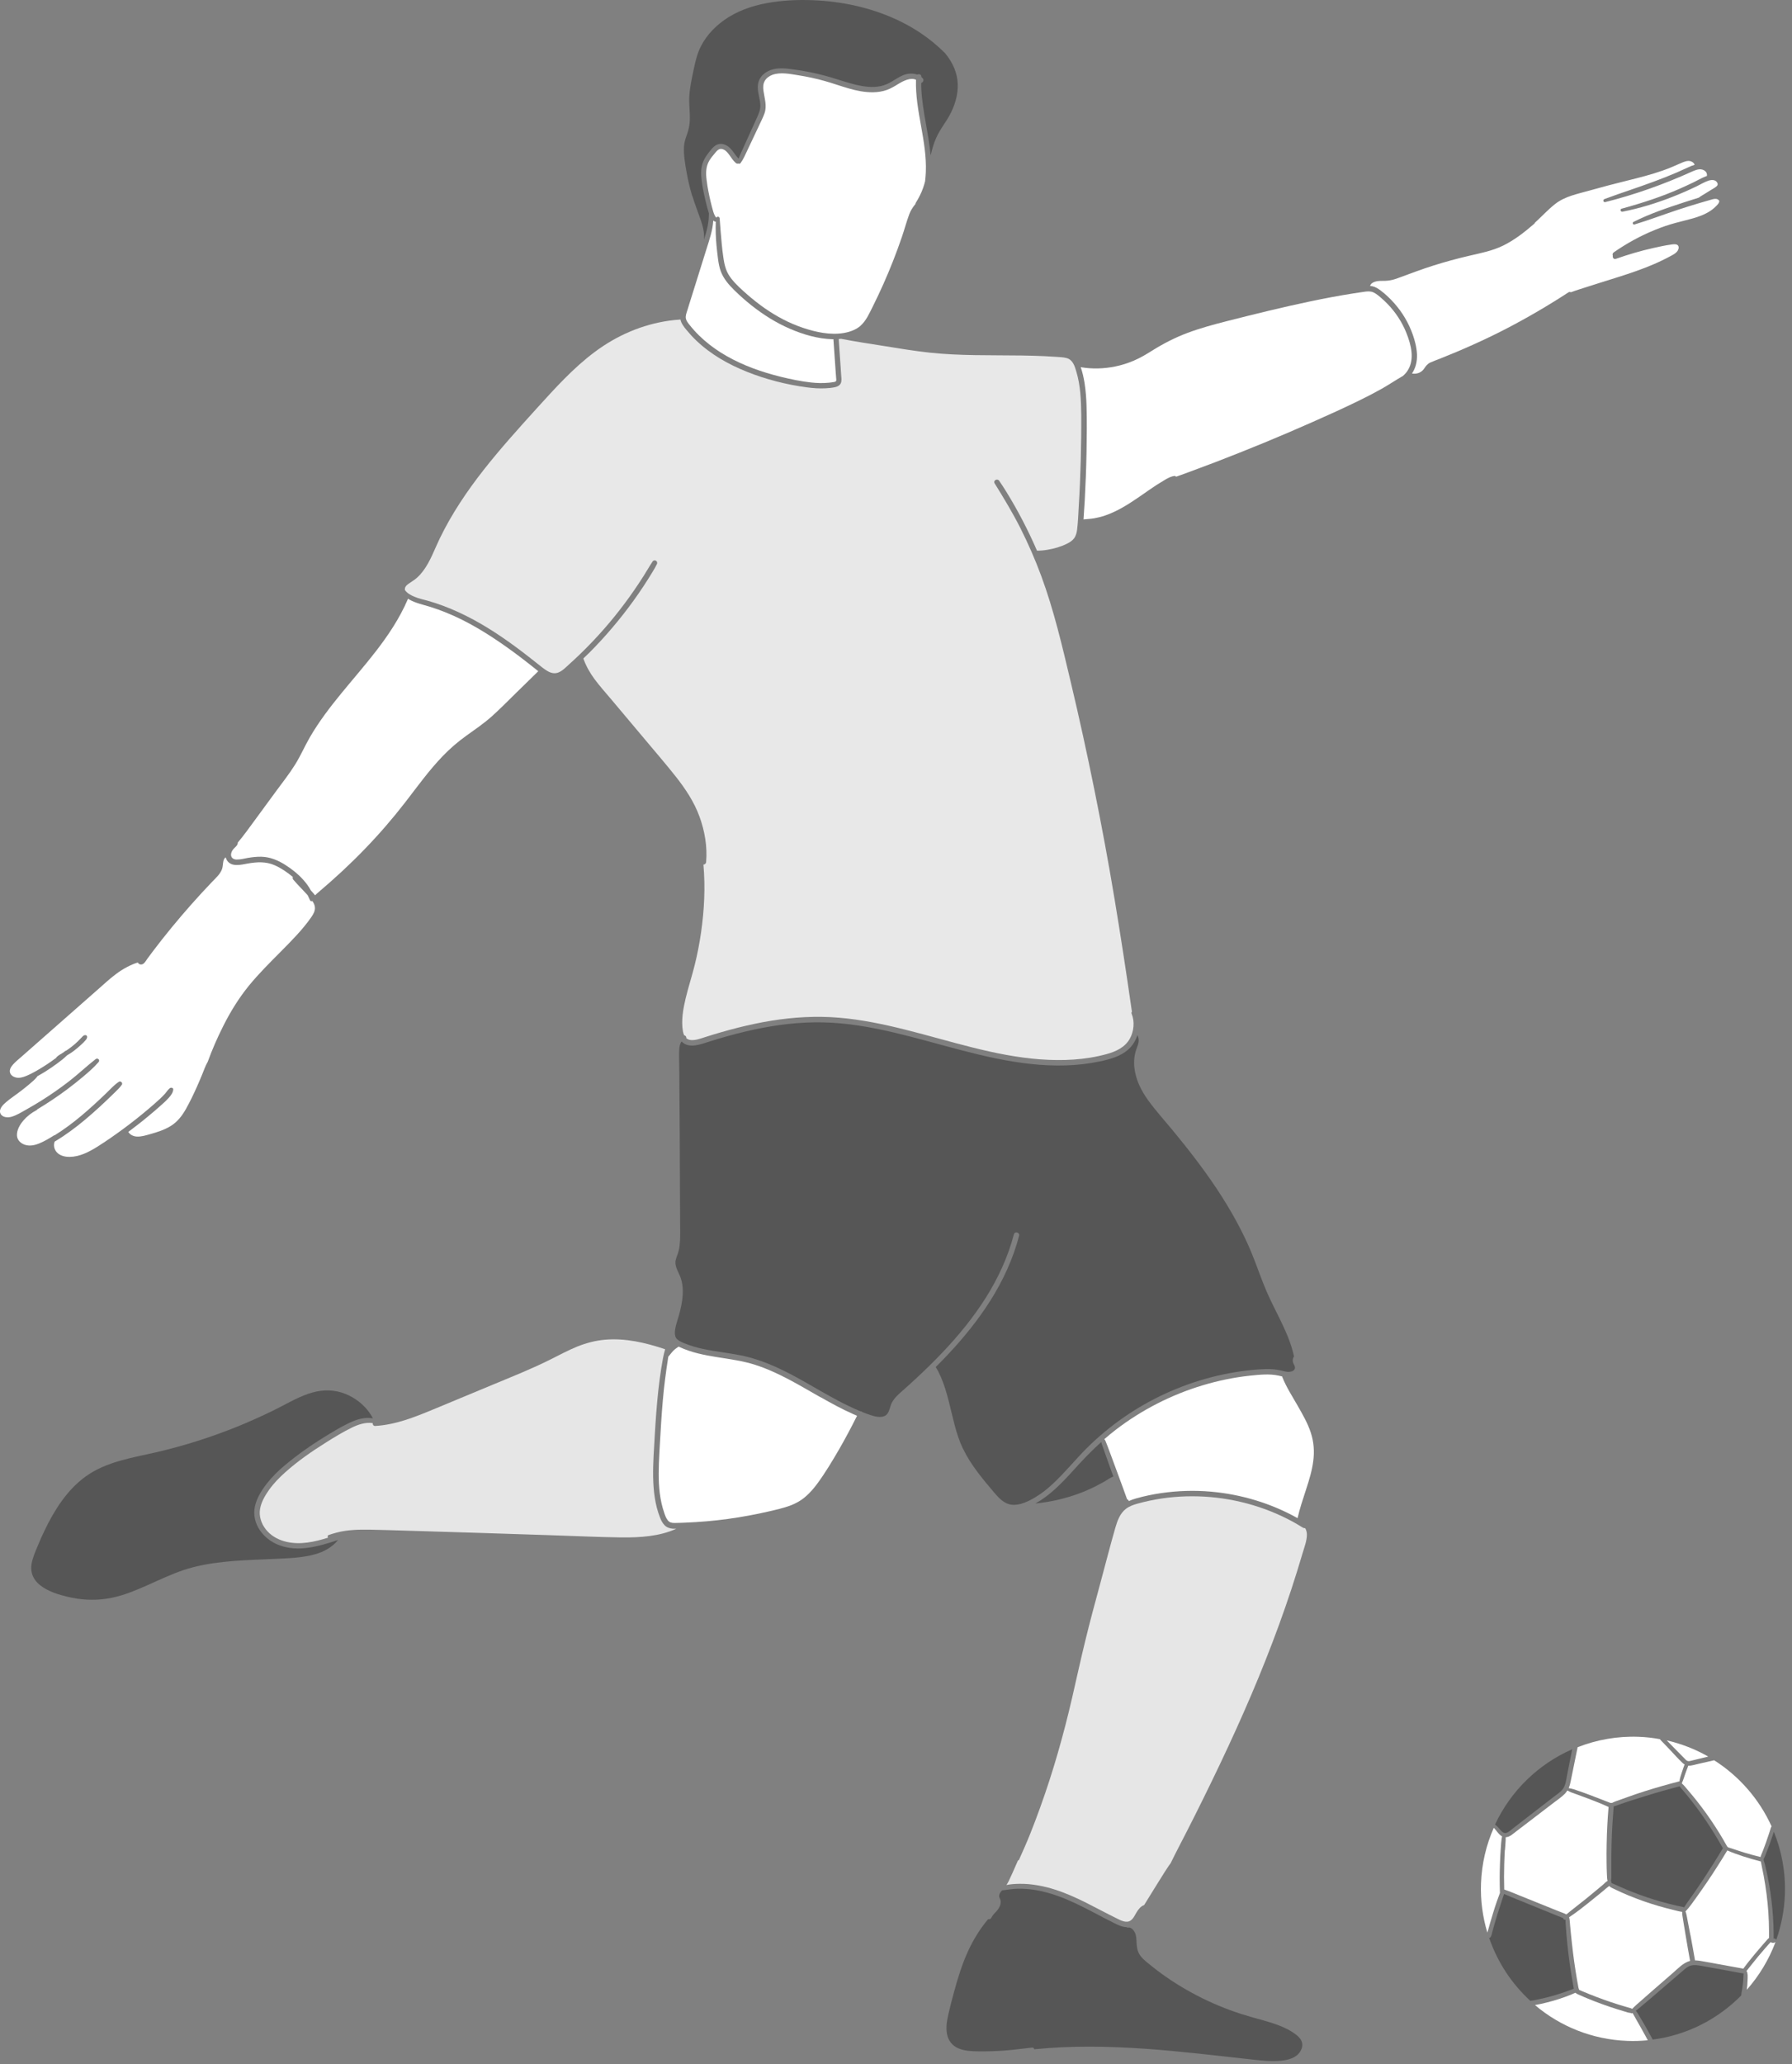<svg width="119" height="137" viewBox="0 0 119 137" fill="none" xmlns="http://www.w3.org/2000/svg">
<rect x="0" y="0" width="119" height="137" fill="#808080" stroke="none"/>
<g clip-path="url(#clip0_1265_13269)">
<path d="M57.142 21.621C57.522 21.286 57.73 20.796 57.955 20.351C58.449 19.362 58.899 18.353 59.303 17.327C59.507 16.804 59.703 16.281 59.883 15.75C60.059 15.243 60.194 14.72 60.382 14.218C60.471 13.977 60.602 13.773 60.766 13.572C60.774 13.56 60.786 13.548 60.794 13.536C60.794 13.511 60.794 13.491 60.811 13.466C61.007 13.148 61.178 12.825 61.301 12.469C61.35 12.326 61.395 12.179 61.432 12.032C61.456 11.828 61.472 11.624 61.481 11.428C61.566 9.356 60.766 7.362 60.827 5.295C60.471 5.127 59.998 5.364 59.687 5.552C59.426 5.712 59.172 5.871 58.882 5.973C58.6 6.071 58.298 6.12 58 6.124C56.88 6.149 55.826 5.671 54.768 5.377C54.188 5.213 53.595 5.087 52.999 4.993C52.456 4.907 51.822 4.772 51.287 4.968C51.091 5.042 50.903 5.172 50.793 5.356C50.67 5.556 50.666 5.798 50.699 6.026C50.768 6.533 50.944 7.015 50.768 7.522C50.67 7.799 50.531 8.061 50.409 8.327C50.278 8.608 50.147 8.89 50.012 9.168C49.882 9.442 49.751 9.716 49.624 9.989C49.489 10.275 49.363 10.574 49.175 10.827C49.138 10.876 49.081 10.88 49.04 10.855C48.987 10.872 48.925 10.868 48.868 10.823C48.684 10.668 48.562 10.463 48.423 10.271C48.304 10.108 48.153 9.932 47.945 9.891C47.741 9.846 47.602 10.014 47.483 10.157C47.349 10.316 47.21 10.48 47.103 10.659C46.866 11.056 46.866 11.509 46.924 11.95C46.981 12.424 47.075 12.898 47.185 13.364C47.238 13.593 47.299 13.822 47.365 14.05C47.41 14.194 47.467 14.336 47.565 14.451C47.61 14.349 47.778 14.361 47.79 14.496C47.81 14.782 47.831 15.068 47.855 15.354C47.904 15.93 47.949 16.51 48.035 17.082C48.072 17.348 48.121 17.613 48.211 17.866C48.296 18.103 48.427 18.32 48.582 18.516C48.885 18.896 49.257 19.227 49.62 19.546C49.992 19.868 50.376 20.175 50.78 20.457C51.569 21.004 52.427 21.462 53.338 21.764C54.184 22.046 55.136 22.254 56.026 22.103C56.431 22.034 56.839 21.891 57.154 21.617L57.142 21.621Z" fill="white"/>
<path d="M45.98 13.009C46.139 13.552 46.352 14.075 46.535 14.606C46.682 15.035 46.789 15.468 46.748 15.914C46.842 15.615 46.932 15.313 46.993 15.007C47.05 14.725 47.075 14.439 47.075 14.153C47.075 14.14 47.067 14.128 47.062 14.116C46.973 13.826 46.899 13.532 46.83 13.233C46.711 12.714 46.597 12.179 46.564 11.648C46.552 11.391 46.564 11.129 46.642 10.88C46.715 10.643 46.838 10.431 46.985 10.235C47.128 10.043 47.279 9.83 47.467 9.687C47.659 9.544 47.896 9.511 48.121 9.597C48.349 9.683 48.521 9.851 48.664 10.043C48.791 10.21 48.901 10.386 49.052 10.529C49.142 10.267 49.269 10.014 49.383 9.761C49.534 9.43 49.681 9.095 49.833 8.764C49.976 8.445 50.123 8.13 50.266 7.812C50.396 7.522 50.515 7.252 50.49 6.929C50.454 6.427 50.217 5.924 50.376 5.418C50.539 4.915 51.034 4.629 51.536 4.56C51.839 4.519 52.141 4.539 52.443 4.576C52.758 4.613 53.072 4.662 53.387 4.715C53.996 4.821 54.6 4.964 55.193 5.14C55.748 5.303 56.292 5.495 56.856 5.63C57.383 5.753 57.943 5.83 58.478 5.716C58.747 5.659 58.992 5.552 59.225 5.409C59.467 5.266 59.699 5.107 59.961 4.997C60.251 4.874 60.61 4.842 60.913 4.952C61.023 4.891 61.191 4.935 61.182 5.095C61.182 5.099 61.182 5.103 61.182 5.107C61.215 5.136 61.248 5.164 61.276 5.197C61.379 5.32 61.289 5.479 61.174 5.507C61.174 5.638 61.174 5.769 61.182 5.9C61.252 7.375 61.669 8.841 61.799 10.312C61.873 10.006 61.955 9.699 62.065 9.405C62.192 9.066 62.363 8.751 62.559 8.449C62.776 8.118 62.996 7.795 63.168 7.44C63.491 6.774 63.679 6.01 63.572 5.271C63.479 4.6 63.156 3.992 62.719 3.485C62.706 3.477 62.694 3.473 62.686 3.461C62.523 3.301 62.355 3.142 62.183 2.995C60.749 1.749 58.989 0.923 57.154 0.462C56.239 0.233 55.299 0.09 54.355 0.033C53.342 -0.029 52.308 -0.008 51.303 0.143C50.278 0.294 49.261 0.592 48.374 1.144C47.606 1.622 46.94 2.284 46.531 3.097C46.29 3.579 46.172 4.102 46.062 4.625C45.943 5.197 45.816 5.769 45.776 6.349C45.739 6.917 45.833 7.477 45.804 8.045C45.788 8.335 45.731 8.608 45.633 8.882C45.543 9.144 45.445 9.405 45.424 9.683C45.383 10.243 45.489 10.827 45.584 11.379C45.678 11.93 45.808 12.473 45.968 13.009H45.98Z" fill="#565656"/>
<path d="M47.463 14.704C47.426 14.684 47.397 14.663 47.365 14.639C47.328 15.305 47.091 15.963 46.895 16.592C46.658 17.36 46.417 18.124 46.176 18.892C46.057 19.276 45.935 19.66 45.816 20.04C45.759 20.228 45.698 20.416 45.641 20.604C45.587 20.775 45.51 20.963 45.547 21.147C45.579 21.302 45.686 21.433 45.784 21.556C45.882 21.678 45.98 21.797 46.082 21.911C46.29 22.144 46.515 22.365 46.748 22.569C47.692 23.398 48.819 23.999 49.992 24.44C50.592 24.665 51.209 24.849 51.83 25.004C52.5 25.168 53.187 25.314 53.877 25.388C54.265 25.429 54.658 25.441 55.05 25.4C55.148 25.392 55.25 25.376 55.348 25.36C55.397 25.351 55.479 25.343 55.511 25.302C55.552 25.253 55.528 25.139 55.524 25.078C55.516 24.988 55.511 24.898 55.503 24.808C55.45 24.044 55.397 23.28 55.344 22.516C55.328 22.516 55.311 22.516 55.295 22.516C54.323 22.491 53.354 22.209 52.464 21.825C51.54 21.429 50.691 20.89 49.902 20.269C49.506 19.954 49.122 19.615 48.762 19.26C48.39 18.896 48.047 18.496 47.863 18.005C47.769 17.748 47.72 17.474 47.683 17.201C47.643 16.902 47.61 16.604 47.581 16.306C47.532 15.775 47.512 15.243 47.532 14.712C47.508 14.712 47.483 14.712 47.459 14.7L47.463 14.704Z" fill="white"/>
<path d="M3.62 75.359C3.935 75.163 4.241 74.955 4.535 74.738C5.136 74.297 5.704 73.811 6.255 73.308C6.529 73.059 6.803 72.802 7.068 72.544C7.334 72.291 7.587 72.001 7.894 71.801C8.012 71.723 8.171 71.879 8.09 71.997C7.955 72.193 7.783 72.352 7.616 72.516C7.452 72.675 7.285 72.835 7.121 72.994C6.795 73.304 6.464 73.615 6.12 73.913C5.508 74.453 4.87 74.963 4.192 75.417C4.008 75.539 3.82 75.658 3.628 75.772C3.542 76.013 3.595 76.287 3.771 76.479C3.988 76.716 4.323 76.789 4.633 76.785C5.299 76.777 5.912 76.454 6.464 76.111C7.048 75.743 7.616 75.347 8.171 74.939C8.743 74.518 9.299 74.077 9.842 73.619C10.108 73.394 10.373 73.165 10.627 72.928C10.749 72.814 10.868 72.696 10.978 72.569C11.076 72.451 11.154 72.324 11.277 72.226C11.354 72.165 11.518 72.193 11.505 72.32C11.481 72.536 11.354 72.696 11.215 72.855C11.088 73.002 10.945 73.133 10.803 73.263C10.476 73.558 10.145 73.844 9.806 74.121C9.389 74.469 8.956 74.8 8.523 75.127C8.629 75.323 8.87 75.425 9.082 75.437C9.393 75.453 9.699 75.351 9.994 75.27C10.459 75.139 10.929 74.988 11.346 74.73C11.791 74.453 12.098 74.048 12.351 73.599C12.621 73.116 12.862 72.614 13.086 72.111C13.205 71.846 13.315 71.58 13.425 71.315C13.536 71.045 13.63 70.771 13.769 70.518C13.773 70.51 13.781 70.506 13.785 70.498C14.083 69.676 14.435 68.871 14.827 68.095C15.301 67.151 15.852 66.257 16.518 65.436C17.172 64.631 17.912 63.903 18.639 63.168C19.354 62.445 20.093 61.709 20.673 60.872C20.808 60.676 20.943 60.447 20.91 60.198C20.894 60.059 20.829 59.928 20.747 59.806C20.686 59.83 20.616 59.822 20.584 59.744C20.535 59.634 20.489 59.532 20.436 59.425C20.122 59.074 19.783 58.743 19.476 58.384C19.427 58.327 19.423 58.261 19.448 58.208C19.084 57.902 18.68 57.624 18.247 57.432C17.675 57.174 17.066 57.207 16.461 57.313C16.016 57.391 15.366 57.575 15.068 57.097C15.031 57.035 15.007 56.974 14.99 56.905C14.909 56.954 14.855 57.056 14.835 57.154C14.794 57.334 14.806 57.517 14.741 57.693C14.618 58.02 14.345 58.261 14.108 58.506C13.16 59.495 12.253 60.52 11.383 61.579C10.95 62.106 10.525 62.645 10.116 63.188C10.006 63.335 9.896 63.487 9.785 63.634C9.703 63.748 9.622 63.907 9.495 63.981C9.368 64.055 9.205 64.005 9.152 63.883C9.033 63.92 8.915 63.961 8.801 64.01C8.535 64.124 8.282 64.259 8.041 64.414C7.534 64.741 7.085 65.154 6.635 65.554C4.903 67.082 3.166 68.61 1.43 70.134C1.238 70.302 1.034 70.465 0.866 70.653C0.74 70.796 0.609 70.992 0.666 71.192C0.715 71.368 0.883 71.474 1.05 71.515C1.279 71.572 1.52 71.503 1.732 71.417C2.206 71.221 2.656 70.943 3.085 70.665C3.301 70.522 3.514 70.375 3.722 70.22C3.722 70.22 3.73 70.212 3.734 70.212C3.734 70.191 3.743 70.175 3.759 70.162C3.877 70.048 4.024 69.966 4.167 69.881C4.225 69.84 4.282 69.795 4.339 69.754C4.359 69.742 4.38 69.734 4.4 69.73C4.515 69.652 4.629 69.574 4.739 69.488C4.899 69.366 5.05 69.235 5.193 69.092C5.262 69.023 5.332 68.953 5.401 68.88C5.471 68.806 5.528 68.72 5.638 68.704C5.712 68.692 5.785 68.733 5.785 68.818C5.785 68.941 5.704 69.019 5.626 69.104C5.557 69.182 5.483 69.255 5.405 69.325C5.254 69.468 5.091 69.603 4.923 69.734C4.772 69.848 4.613 69.954 4.449 70.048C4.253 70.248 4.024 70.416 3.8 70.583C3.546 70.771 3.289 70.947 3.023 71.115C2.844 71.225 2.664 71.331 2.48 71.433C2.48 71.445 2.472 71.454 2.464 71.466C2.325 71.646 2.145 71.793 1.973 71.94C1.802 72.087 1.622 72.23 1.442 72.369C1.099 72.638 0.723 72.879 0.392 73.161C0.196 73.329 -0.098 73.619 0.029 73.905C0.147 74.175 0.511 74.191 0.752 74.126C1.107 74.028 1.442 73.811 1.765 73.631C2.096 73.447 2.423 73.251 2.746 73.051C3.383 72.651 4 72.222 4.596 71.76C5.197 71.294 5.749 70.767 6.349 70.297C6.488 70.191 6.664 70.355 6.545 70.493C6.239 70.849 5.883 71.155 5.524 71.458C5.177 71.752 4.817 72.034 4.453 72.308C3.816 72.781 3.158 73.223 2.476 73.631C2.468 73.652 2.451 73.672 2.427 73.684C2.096 73.856 1.794 74.089 1.553 74.371C1.32 74.644 1.095 75.02 1.128 75.396C1.156 75.69 1.393 75.899 1.663 75.985C1.99 76.087 2.329 76.009 2.639 75.878C2.979 75.735 3.301 75.539 3.616 75.343L3.62 75.359Z" fill="white"/>
<path d="M15.726 57.048C15.975 57.056 16.216 56.982 16.461 56.941C16.759 56.892 17.058 56.856 17.36 56.864C17.94 56.88 18.459 57.097 18.941 57.403C19.366 57.673 19.774 57.992 20.114 58.367C20.31 58.584 20.502 58.833 20.645 59.103C20.739 59.205 20.833 59.311 20.923 59.422C21 59.352 21.074 59.279 21.155 59.213C22.21 58.318 23.227 57.383 24.187 56.39C25.147 55.401 26.05 54.359 26.896 53.269C27.709 52.218 28.485 51.132 29.408 50.176C29.882 49.685 30.397 49.24 30.949 48.844C31.533 48.423 32.121 48.027 32.657 47.549C33.212 47.05 33.735 46.519 34.266 45.996C34.761 45.514 35.251 45.032 35.745 44.55C35.635 44.464 35.525 44.374 35.418 44.288C34.822 43.814 34.217 43.353 33.592 42.911C32.35 42.033 31.035 41.228 29.621 40.656C29.274 40.517 28.918 40.387 28.563 40.276C28.244 40.178 27.917 40.101 27.603 39.986C27.431 39.925 27.251 39.839 27.088 39.737C27.088 39.757 27.08 39.774 27.072 39.794C26.536 41.04 25.78 42.168 24.955 43.234C23.488 45.13 21.785 46.854 20.575 48.938C20.232 49.53 19.962 50.163 19.599 50.744C19.215 51.361 18.757 51.937 18.328 52.521C17.879 53.134 17.429 53.751 16.976 54.364C16.588 54.891 16.208 55.43 15.787 55.928C15.787 55.949 15.787 55.965 15.787 55.986C15.75 56.145 15.615 56.222 15.513 56.341C15.431 56.435 15.362 56.549 15.346 56.676C15.313 56.925 15.497 57.048 15.722 57.052L15.726 57.048Z" fill="white"/>
<path d="M18.504 102.545C17.491 102.153 16.698 101.136 16.923 100.012C17.037 99.444 17.368 98.921 17.719 98.468C18.067 98.022 18.471 97.626 18.9 97.267C19.832 96.482 20.849 95.788 21.891 95.163C22.414 94.848 22.949 94.525 23.521 94.3C23.913 94.149 24.35 94.059 24.763 94.141C24.657 93.937 24.53 93.741 24.383 93.565C23.942 93.034 23.337 92.629 22.675 92.425C21.936 92.196 21.188 92.262 20.465 92.511C19.644 92.797 18.888 93.259 18.108 93.639C17.294 94.035 16.465 94.403 15.623 94.742C13.948 95.412 12.228 95.955 10.472 96.368C8.829 96.752 7.089 96.989 5.687 97.998C4.453 98.889 3.616 100.221 2.966 101.569C2.803 101.912 2.647 102.255 2.504 102.607C2.341 102.999 2.161 103.403 2.092 103.824C2.035 104.196 2.108 104.56 2.329 104.866C2.521 105.136 2.803 105.336 3.089 105.491C3.403 105.663 3.742 105.781 4.086 105.879C4.527 106.002 4.976 106.1 5.43 106.145C6.32 106.239 7.195 106.149 8.049 105.891C9.683 105.393 11.142 104.457 12.8 104.028C14.565 103.571 16.404 103.554 18.214 103.469C19.113 103.424 20.044 103.407 20.918 103.162C21.507 102.999 22.067 102.692 22.447 102.214C21.192 102.631 19.795 103.048 18.504 102.545Z" fill="#565656"/>
<path d="M44.113 101.209C43.978 101.07 43.896 100.895 43.827 100.715C43.492 99.869 43.389 98.942 43.373 98.039C43.357 97.099 43.43 96.164 43.483 95.224C43.541 94.243 43.61 93.267 43.716 92.294C43.769 91.808 43.831 91.322 43.908 90.836C43.978 90.403 44.047 89.97 44.17 89.553C42.879 89.12 41.539 88.801 40.17 88.92C39.533 88.977 38.916 89.14 38.319 89.381C37.715 89.626 37.142 89.937 36.562 90.227C35.308 90.856 34.005 91.371 32.71 91.91C31.394 92.458 30.078 93.001 28.767 93.549C27.533 94.059 26.271 94.566 24.922 94.644C24.8 94.652 24.743 94.554 24.751 94.456C24.273 94.382 23.791 94.546 23.349 94.762C22.773 95.044 22.222 95.379 21.678 95.722C20.718 96.323 19.77 96.977 18.929 97.732C18.541 98.08 18.173 98.456 17.871 98.88C17.572 99.305 17.274 99.808 17.25 100.339C17.229 100.817 17.433 101.279 17.752 101.626C18.095 102.002 18.557 102.231 19.051 102.341C19.971 102.545 20.898 102.337 21.785 102.059C21.74 102.01 21.74 101.912 21.826 101.883C22.001 101.818 22.185 101.769 22.365 101.72C23.08 101.532 23.831 101.516 24.571 101.528C25.364 101.544 26.16 101.569 26.953 101.593C28.555 101.642 30.16 101.691 31.762 101.74C33.363 101.794 34.969 101.847 36.571 101.896C38.131 101.945 39.692 102.022 41.253 102.043C42.491 102.055 43.778 101.981 44.913 101.467C44.832 101.467 44.75 101.467 44.668 101.463C44.46 101.446 44.268 101.377 44.121 101.222L44.113 101.209Z" fill="#E6E6E6"/>
<path d="M54.478 92.736C53.077 91.939 51.687 91.081 50.147 90.587C48.505 90.06 46.703 90.145 45.126 89.406C45.105 89.398 45.089 89.385 45.069 89.377C45.007 89.426 44.934 89.463 44.873 89.512C44.868 89.512 44.864 89.52 44.86 89.524C44.848 89.533 44.852 89.528 44.873 89.516C44.864 89.516 44.856 89.528 44.848 89.533C44.832 89.545 44.815 89.561 44.799 89.573C44.77 89.602 44.738 89.626 44.709 89.655C44.681 89.684 44.652 89.716 44.623 89.749C44.611 89.766 44.595 89.782 44.583 89.798C44.578 89.806 44.57 89.814 44.566 89.819C44.538 89.859 44.501 89.896 44.472 89.937C44.46 89.949 44.448 89.974 44.431 89.982C44.423 89.99 44.419 90.002 44.411 90.011C44.403 90.023 44.391 90.035 44.378 90.047C44.374 90.076 44.37 90.105 44.366 90.133C44.219 91.073 44.096 92.008 44.015 92.956C43.933 93.896 43.876 94.836 43.823 95.779C43.774 96.674 43.712 97.577 43.757 98.472C43.782 98.909 43.831 99.346 43.929 99.775C43.978 99.992 44.035 100.2 44.109 100.409C44.166 100.58 44.227 100.76 44.342 100.903C44.46 101.058 44.619 101.087 44.807 101.083C45.04 101.083 45.277 101.07 45.51 101.062C45.984 101.042 46.458 101.013 46.932 100.972C47.867 100.891 48.803 100.764 49.726 100.592C50.192 100.507 50.658 100.409 51.12 100.302C51.557 100.2 52.002 100.098 52.427 99.947C52.815 99.808 53.179 99.608 53.489 99.338C53.791 99.081 54.053 98.774 54.286 98.456C54.809 97.745 55.266 96.977 55.712 96.213C56.137 95.477 56.533 94.73 56.913 93.97C56.819 93.929 56.725 93.888 56.635 93.847C55.896 93.52 55.189 93.132 54.486 92.732L54.478 92.736Z" fill="white"/>
<path d="M71.707 97.12C70.988 97.908 70.289 98.721 69.427 99.358C69.215 99.514 68.99 99.661 68.757 99.791C68.888 99.779 69.019 99.763 69.145 99.747C69.983 99.632 70.804 99.436 71.601 99.146C71.997 99.003 72.381 98.835 72.757 98.647C72.941 98.554 73.125 98.456 73.308 98.353C73.492 98.247 73.672 98.116 73.864 98.026C73.889 98.014 73.909 98.01 73.934 98.01C73.893 97.9 73.856 97.785 73.815 97.675C73.688 97.324 73.562 96.972 73.439 96.621C73.378 96.441 73.313 96.261 73.251 96.082C73.21 95.963 73.153 95.837 73.133 95.71C72.638 96.155 72.165 96.625 71.711 97.12H71.707Z" fill="#565656"/>
<path d="M86.072 135.051C85.668 134.736 85.19 134.519 84.712 134.352C84.213 134.176 83.707 134.045 83.196 133.903C82.689 133.76 82.183 133.6 81.688 133.42C80.695 133.053 79.731 132.607 78.812 132.08C77.888 131.553 77.006 130.945 76.189 130.262C75.993 130.103 75.801 129.935 75.666 129.715C75.523 129.478 75.49 129.208 75.474 128.938C75.462 128.706 75.466 128.456 75.351 128.244C75.27 128.093 75.11 127.909 74.918 127.937C74.873 127.946 74.837 127.933 74.804 127.909C74.514 127.901 74.232 127.766 73.975 127.635C73.631 127.464 73.292 127.288 72.953 127.108C72.275 126.753 71.597 126.393 70.894 126.095C70.195 125.797 69.464 125.56 68.708 125.437C68.34 125.38 67.969 125.355 67.593 125.359C67.237 125.368 66.89 125.429 66.539 125.47C66.473 125.543 66.416 125.617 66.379 125.707C66.351 125.78 66.334 125.866 66.367 125.94C66.396 126.013 66.432 126.07 66.445 126.148C66.473 126.324 66.416 126.503 66.326 126.651C66.236 126.798 66.11 126.916 65.995 127.043C65.942 127.104 65.897 127.169 65.856 127.243C65.816 127.321 65.766 127.386 65.668 127.386C65.652 127.386 65.636 127.386 65.619 127.378C65.076 128.023 64.635 128.742 64.279 129.515C63.879 130.393 63.593 131.32 63.344 132.248C63.217 132.71 63.099 133.175 62.988 133.645C62.89 134.078 62.8 134.552 62.886 134.997C62.968 135.435 63.229 135.778 63.642 135.953C64.059 136.133 64.528 136.146 64.97 136.154C65.566 136.162 66.163 136.141 66.759 136.096C67.356 136.052 67.944 135.966 68.537 135.904C68.618 135.896 68.671 135.953 68.688 136.019C68.72 136.019 68.753 136.011 68.786 136.007C71.18 135.77 73.595 135.815 75.993 135.978C78.412 136.146 80.818 136.44 83.224 136.705C83.833 136.771 84.446 136.832 85.059 136.775C85.516 136.734 86.048 136.603 86.321 136.199C86.44 136.023 86.513 135.806 86.468 135.594C86.419 135.361 86.244 135.185 86.064 135.042L86.072 135.051Z" fill="#565656"/>
<path d="M86.562 101.422C86.444 101.348 86.321 101.275 86.199 101.201C86.195 101.201 86.191 101.197 86.186 101.193C86.084 101.132 85.982 101.074 85.88 101.017C83.956 99.963 81.778 99.383 79.588 99.318C78.493 99.285 77.394 99.379 76.32 99.608C76.054 99.665 75.788 99.73 75.527 99.804C75.266 99.877 75.008 99.967 74.787 100.131C74.379 100.429 74.199 100.94 74.064 101.405C73.709 102.635 73.394 103.881 73.059 105.115C72.72 106.365 72.381 107.616 72.075 108.878C71.764 110.14 71.49 111.415 71.196 112.682C70.91 113.924 70.591 115.158 70.236 116.383C69.889 117.589 69.501 118.782 69.076 119.962C68.867 120.547 68.647 121.123 68.418 121.699C68.185 122.287 67.928 122.859 67.67 123.435C67.654 123.468 67.625 123.484 67.597 123.488C67.568 123.554 67.54 123.619 67.511 123.684C67.344 124.068 67.176 124.456 66.992 124.836C66.947 124.934 66.89 125.024 66.833 125.114C67.115 125.053 67.413 125.037 67.691 125.033C68.116 125.024 68.541 125.069 68.957 125.143C70.461 125.408 71.825 126.123 73.161 126.822C73.496 126.994 73.827 127.169 74.166 127.333C74.428 127.464 74.8 127.664 75.082 127.468C75.27 127.337 75.364 127.104 75.482 126.916C75.6 126.72 75.752 126.524 75.976 126.446C75.989 126.43 76.001 126.409 76.009 126.393C76.099 126.25 76.185 126.107 76.275 125.964C76.45 125.678 76.63 125.392 76.806 125.106C76.986 124.816 77.169 124.522 77.353 124.232C77.443 124.089 77.537 123.95 77.631 123.811C77.664 123.766 77.701 123.721 77.733 123.676C78.072 122.977 78.436 122.291 78.791 121.597C79.175 120.849 79.551 120.097 79.923 119.341C80.667 117.834 81.39 116.318 82.084 114.786C82.771 113.266 83.433 111.73 84.046 110.177C84.662 108.625 85.234 107.06 85.757 105.475C86.019 104.678 86.268 103.877 86.505 103.072C86.62 102.68 86.787 102.263 86.787 101.851C86.787 101.716 86.75 101.557 86.673 101.43C86.636 101.434 86.599 101.43 86.558 101.405L86.562 101.422Z" fill="#E6E6E6"/>
<path d="M86.182 93.316C85.823 92.687 85.414 92.062 85.149 91.387C85.149 91.379 85.145 91.371 85.145 91.359C85.063 91.338 84.981 91.318 84.903 91.302C84.299 91.171 83.657 91.24 83.044 91.302C81.97 91.416 80.904 91.633 79.866 91.947C77.778 92.572 75.801 93.585 74.073 94.913C73.819 95.109 73.574 95.314 73.333 95.522C73.398 95.588 73.427 95.677 73.46 95.763C73.492 95.849 73.529 95.935 73.562 96.021C73.627 96.192 73.689 96.364 73.754 96.535C73.885 96.887 74.015 97.234 74.142 97.585C74.379 98.231 74.62 98.872 74.849 99.518C74.906 99.53 74.951 99.571 74.955 99.632C75.11 99.559 75.278 99.501 75.449 99.453C75.985 99.301 76.532 99.187 77.084 99.105C78.195 98.942 79.323 98.905 80.438 99.007C82.444 99.187 84.409 99.779 86.166 100.764C86.313 100.118 86.525 99.493 86.73 98.864C86.93 98.247 87.126 97.622 87.208 96.977C87.29 96.343 87.249 95.71 87.049 95.101C86.844 94.468 86.509 93.888 86.178 93.312L86.182 93.316Z" fill="white"/>
<path d="M63.965 96.18C64.218 96.711 64.541 97.205 64.892 97.675C65.235 98.137 65.607 98.582 65.983 99.023C66.298 99.395 66.669 99.816 67.184 99.873C67.728 99.934 68.287 99.648 68.741 99.383C69.186 99.121 69.587 98.795 69.962 98.439C70.735 97.716 71.401 96.887 72.148 96.139C72.908 95.379 73.737 94.689 74.62 94.076C76.373 92.858 78.346 91.955 80.413 91.416C81.459 91.142 82.53 90.967 83.608 90.889C83.919 90.868 84.229 90.856 84.54 90.881C84.712 90.897 84.879 90.922 85.047 90.958C85.194 90.991 85.337 91.036 85.484 91.052C85.655 91.069 85.978 91.024 85.994 90.791C86.003 90.672 85.909 90.558 85.872 90.448C85.831 90.325 85.839 90.211 85.892 90.092C85.9 90.072 85.917 90.055 85.933 90.043C85.602 88.487 84.716 87.13 84.095 85.684C83.743 84.863 83.461 84.009 83.122 83.183C82.816 82.436 82.456 81.704 82.068 80.993C81.28 79.551 80.352 78.191 79.355 76.883C78.861 76.234 78.35 75.6 77.831 74.971C77.304 74.334 76.745 73.717 76.258 73.047C75.78 72.389 75.409 71.65 75.327 70.833C75.286 70.436 75.327 70.028 75.458 69.648C75.527 69.452 75.617 69.26 75.617 69.047C75.617 68.929 75.584 68.81 75.531 68.704C75.417 69.059 75.221 69.386 74.943 69.64C74.42 70.118 73.713 70.305 73.039 70.448C71.54 70.767 69.991 70.784 68.467 70.62C65.35 70.289 62.384 69.239 59.344 68.528C57.816 68.169 56.263 67.895 54.69 67.858C53.126 67.822 51.565 68.013 50.037 68.344C49.277 68.508 48.521 68.708 47.777 68.925C47.398 69.035 47.026 69.162 46.646 69.276C46.356 69.362 46.049 69.431 45.747 69.382C45.534 69.345 45.379 69.251 45.265 69.125C45.154 69.255 45.122 69.46 45.109 69.619C45.077 70.048 45.109 70.485 45.109 70.914C45.109 71.392 45.118 71.874 45.118 72.352C45.126 73.304 45.13 74.252 45.138 75.204C45.15 77.112 45.154 79.024 45.163 80.932C45.163 81.398 45.179 81.864 45.159 82.329C45.146 82.546 45.126 82.767 45.077 82.983C45.028 83.192 44.938 83.384 44.881 83.588C44.762 84.001 45.028 84.364 45.171 84.732C45.326 85.128 45.363 85.565 45.334 85.986C45.302 86.423 45.208 86.852 45.093 87.273C44.991 87.649 44.828 88.045 44.815 88.438C44.811 88.617 44.848 88.789 44.987 88.907C45.13 89.03 45.326 89.108 45.502 89.177C45.89 89.336 46.298 89.451 46.711 89.537C47.536 89.712 48.378 89.794 49.207 89.962C49.992 90.121 50.748 90.386 51.479 90.709C52.917 91.351 54.241 92.217 55.63 92.952C56.124 93.214 56.627 93.459 57.142 93.671C57.191 93.671 57.24 93.692 57.276 93.728C57.448 93.794 57.616 93.859 57.791 93.916C58.077 94.01 58.437 94.112 58.731 93.99C59.07 93.847 59.074 93.385 59.225 93.099C59.413 92.748 59.728 92.486 60.022 92.229C60.316 91.968 60.606 91.706 60.892 91.436C61.464 90.905 62.024 90.358 62.563 89.79C63.638 88.662 64.631 87.453 65.464 86.133C66.285 84.83 66.939 83.42 67.327 81.929C67.384 81.704 67.736 81.798 67.674 82.023C67.576 82.399 67.462 82.771 67.331 83.138C66.8 84.634 66.024 86.031 65.096 87.318C64.214 88.544 63.209 89.671 62.138 90.734C62.269 90.946 62.38 91.163 62.477 91.387C62.919 92.413 63.111 93.52 63.397 94.595C63.54 95.134 63.711 95.665 63.953 96.172L63.965 96.18Z" fill="#565656"/>
<path d="M26.904 39.181C27.051 39.386 27.292 39.512 27.521 39.606C27.799 39.725 28.097 39.79 28.387 39.868C29.094 40.064 29.78 40.329 30.446 40.632C31.79 41.248 33.041 42.049 34.229 42.924C34.826 43.361 35.402 43.822 35.982 44.28C36.015 44.309 36.052 44.337 36.088 44.362C36.117 44.374 36.142 44.39 36.162 44.415C36.379 44.57 36.632 44.709 36.897 44.68C37.24 44.644 37.518 44.341 37.759 44.125C38.862 43.136 39.888 42.057 40.82 40.905C41.281 40.333 41.722 39.745 42.139 39.136C42.348 38.834 42.548 38.528 42.744 38.221C42.944 37.907 43.128 37.58 43.332 37.273C43.455 37.093 43.716 37.249 43.622 37.441C43.536 37.616 43.443 37.78 43.34 37.947C42.548 39.259 41.649 40.505 40.656 41.669C40.162 42.254 39.643 42.813 39.104 43.353C38.985 43.471 38.858 43.586 38.736 43.704C38.916 44.202 39.169 44.656 39.488 45.085C39.835 45.551 40.227 45.988 40.603 46.433C41.33 47.295 42.053 48.161 42.781 49.023C43.487 49.869 44.211 50.699 44.893 51.565C45.526 52.37 46.09 53.219 46.446 54.188C46.797 55.14 46.981 56.202 46.891 57.215C46.883 57.325 46.797 57.379 46.711 57.387C46.846 58.882 46.768 60.402 46.556 61.881C46.45 62.62 46.307 63.352 46.127 64.075C45.943 64.814 45.702 65.542 45.526 66.285C45.363 66.976 45.228 67.736 45.35 68.447C45.367 68.545 45.395 68.635 45.432 68.716C45.534 68.728 45.592 68.826 45.575 68.908C45.653 68.974 45.755 69.019 45.882 69.031C46.196 69.055 46.507 68.937 46.801 68.843C48.247 68.381 49.714 67.993 51.213 67.748C52.705 67.507 54.216 67.421 55.72 67.548C57.223 67.674 58.702 67.985 60.165 68.353C63.107 69.092 66.016 70.081 69.059 70.31C70.538 70.42 72.054 70.359 73.488 69.962C74.101 69.795 74.698 69.521 75.025 68.945C75.298 68.463 75.364 67.805 75.147 67.286C75.123 67.229 75.139 67.184 75.168 67.151C75.159 67.106 75.151 67.061 75.147 67.017C74.796 64.573 74.424 62.138 74.019 59.703C73.615 57.268 73.165 54.841 72.675 52.423C72.189 50.016 71.662 47.614 71.094 45.224C70.534 42.866 69.983 40.493 69.141 38.217C68.741 37.134 68.275 36.072 67.756 35.042C67.241 34.025 66.653 33.053 66.052 32.084C65.934 31.892 66.224 31.729 66.351 31.909C66.51 32.142 66.665 32.379 66.812 32.616C67.589 33.874 68.275 35.194 68.863 36.55C69.1 36.55 69.333 36.53 69.566 36.489C70.011 36.415 70.465 36.285 70.869 36.08C71.041 35.994 71.213 35.884 71.327 35.729C71.45 35.561 71.503 35.349 71.527 35.149C71.588 34.654 71.605 34.148 71.633 33.653C71.666 33.139 71.691 32.62 71.715 32.105C71.76 31.087 71.785 30.066 71.797 29.049C71.805 28.056 71.825 27.051 71.736 26.062C71.691 25.592 71.613 25.127 71.478 24.673C71.368 24.297 71.241 23.868 70.816 23.762C70.592 23.705 70.355 23.701 70.122 23.684C69.864 23.668 69.611 23.652 69.354 23.639C68.839 23.615 68.328 23.603 67.813 23.595C65.775 23.566 63.732 23.623 61.701 23.402C60.696 23.292 59.699 23.125 58.702 22.965C57.75 22.814 56.794 22.671 55.846 22.487C55.797 22.491 55.748 22.5 55.695 22.504C55.708 22.683 55.72 22.867 55.732 23.047C55.761 23.46 55.789 23.872 55.818 24.285C55.83 24.489 55.846 24.689 55.859 24.894C55.871 25.073 55.912 25.282 55.826 25.449C55.748 25.601 55.585 25.674 55.426 25.703C55.225 25.744 55.017 25.764 54.813 25.772C54.408 25.793 54 25.764 53.595 25.711C52.235 25.531 50.866 25.184 49.591 24.673C48.366 24.183 47.201 23.521 46.241 22.606C46.004 22.381 45.784 22.14 45.579 21.891C45.404 21.678 45.236 21.462 45.183 21.2C45.167 21.204 45.154 21.213 45.138 21.213C44.909 21.229 44.681 21.249 44.452 21.282C42.638 21.535 40.95 22.271 39.488 23.366C38.058 24.432 36.856 25.772 35.659 27.088C34.446 28.428 33.233 29.768 32.113 31.194C31.002 32.611 29.989 34.115 29.204 35.737C28.849 36.468 28.579 37.265 28.081 37.919C27.962 38.074 27.835 38.217 27.688 38.348C27.537 38.478 27.37 38.585 27.206 38.695C27.076 38.781 26.908 38.895 26.888 39.067C26.884 39.104 26.888 39.14 26.888 39.177L26.904 39.181Z" fill="#E8E8E8"/>
<path d="M92.127 20.159C91.992 20.02 91.849 19.885 91.698 19.758C91.547 19.627 91.388 19.492 91.204 19.407C91.012 19.317 90.799 19.337 90.595 19.366C90.358 19.399 90.121 19.435 89.884 19.472C88.924 19.623 87.964 19.803 87.012 20.003C85.145 20.395 83.29 20.853 81.439 21.323C80.573 21.544 79.707 21.78 78.869 22.091C78.028 22.406 77.243 22.81 76.483 23.288C76.099 23.529 75.711 23.758 75.29 23.938C74.898 24.105 74.489 24.236 74.069 24.322C73.313 24.477 72.532 24.502 71.768 24.371C71.887 24.714 71.964 25.073 72.022 25.429C72.099 25.923 72.136 26.422 72.152 26.92C72.185 27.958 72.169 29 72.152 30.038C72.132 31.096 72.091 32.15 72.034 33.208C72.009 33.629 71.981 34.054 71.952 34.475C72.189 34.45 72.422 34.442 72.659 34.401C72.896 34.36 73.129 34.303 73.358 34.225C74.203 33.943 74.959 33.453 75.691 32.951C76.058 32.697 76.422 32.436 76.798 32.191C76.99 32.068 77.182 31.95 77.378 31.835C77.57 31.725 77.774 31.615 77.999 31.59C78.044 31.586 78.076 31.606 78.097 31.643C78.358 31.549 78.62 31.455 78.877 31.361C79.486 31.133 80.099 30.908 80.708 30.675C82.877 29.841 85.026 28.959 87.151 28.015C88.197 27.553 89.239 27.084 90.264 26.581C90.771 26.336 91.269 26.075 91.759 25.801C92.237 25.531 92.691 25.221 93.165 24.951C93.291 24.841 93.402 24.718 93.487 24.579C93.957 23.827 93.7 22.875 93.398 22.111C93.112 21.388 92.674 20.718 92.131 20.163L92.127 20.159Z" fill="white"/>
<path d="M114.14 13.295C114.014 13.127 113.744 13.221 113.585 13.266C113.344 13.336 113.103 13.405 112.861 13.475C112.379 13.617 111.901 13.769 111.427 13.924C110.463 14.243 109.511 14.606 108.539 14.9C108.441 14.929 108.375 14.778 108.469 14.733C109.548 14.185 110.712 13.797 111.86 13.421C112.175 13.319 112.494 13.217 112.812 13.119C112.923 13.029 113.053 12.96 113.172 12.886C113.311 12.8 113.45 12.715 113.585 12.629C113.715 12.547 113.871 12.473 113.985 12.371C114.059 12.306 114.091 12.232 114.042 12.139C113.928 11.906 113.65 11.926 113.442 11.995C113.18 12.085 112.931 12.237 112.682 12.359C112.159 12.612 111.628 12.845 111.084 13.058C110.002 13.483 108.89 13.826 107.746 14.051C107.616 14.075 107.558 13.883 107.689 13.85C108.388 13.662 109.078 13.45 109.765 13.217C110.369 13.009 110.966 12.78 111.55 12.523C111.848 12.392 112.142 12.253 112.437 12.114C112.714 11.979 112.984 11.82 113.274 11.705C113.299 11.697 113.323 11.685 113.352 11.677C113.352 11.665 113.352 11.652 113.352 11.64C113.372 11.44 113.209 11.297 113.025 11.252C112.792 11.195 112.535 11.309 112.326 11.403C110.484 12.237 108.563 12.919 106.602 13.413C106.467 13.446 106.423 13.258 106.545 13.213C107.121 12.996 107.701 12.8 108.281 12.6C109.315 12.245 110.345 11.881 111.35 11.448C111.603 11.338 111.852 11.223 112.102 11.109C112.24 11.044 112.383 10.982 112.531 10.941C112.502 10.815 112.379 10.733 112.253 10.696C112.065 10.647 111.848 10.729 111.677 10.803C111.252 10.99 110.831 11.178 110.39 11.329C109.617 11.599 108.825 11.799 108.028 11.995C107.199 12.2 106.373 12.416 105.548 12.649C104.768 12.87 103.93 13.025 103.281 13.532C102.799 13.908 102.386 14.365 101.932 14.778C101.924 14.802 101.908 14.831 101.883 14.851C101.246 15.403 100.576 15.93 99.816 16.302C99.097 16.653 98.321 16.8 97.549 16.98C96.756 17.164 95.967 17.38 95.187 17.625C94.403 17.871 93.639 18.165 92.866 18.447C92.678 18.516 92.49 18.578 92.29 18.61C92.094 18.643 91.898 18.643 91.702 18.643C91.453 18.643 91.056 18.704 90.983 18.982C91.032 18.982 91.081 18.99 91.126 18.998C91.334 19.039 91.518 19.158 91.686 19.284C91.849 19.407 92.004 19.538 92.156 19.681C92.458 19.962 92.728 20.273 92.973 20.604C93.451 21.262 93.806 22.022 93.994 22.81C94.104 23.276 94.149 23.774 94.019 24.24C93.961 24.436 93.876 24.624 93.765 24.792C94.068 24.845 94.386 24.739 94.566 24.473C94.676 24.305 94.791 24.154 94.975 24.064C95.175 23.971 95.387 23.901 95.591 23.819C97.083 23.227 98.549 22.577 99.975 21.842C101.405 21.102 102.799 20.289 104.151 19.407C104.212 19.366 104.269 19.374 104.314 19.399C104.694 19.256 105.087 19.141 105.475 19.015C105.94 18.863 106.41 18.721 106.876 18.573C107.673 18.324 108.473 18.071 109.254 17.768C109.634 17.621 110.01 17.462 110.377 17.282C110.569 17.188 110.757 17.094 110.945 16.992C111.096 16.91 111.264 16.825 111.374 16.69C111.452 16.592 111.513 16.433 111.444 16.314C111.366 16.183 111.154 16.208 111.027 16.224C110.61 16.281 110.198 16.367 109.789 16.461C108.947 16.649 108.118 16.894 107.305 17.18C107.158 17.233 107.072 17.09 107.101 16.972C107.072 16.898 107.08 16.808 107.162 16.751C108.024 16.151 108.952 15.64 109.928 15.248C110.361 15.072 110.802 14.921 111.256 14.798C111.64 14.692 112.028 14.606 112.412 14.496C112.78 14.39 113.143 14.263 113.474 14.063C113.638 13.965 113.789 13.85 113.924 13.716C114.014 13.626 114.246 13.421 114.144 13.283L114.14 13.295Z" fill="white"/>
<path d="M99.939 122.79C99.955 122.508 99.992 122.222 99.988 121.94C100.261 121.936 100.498 121.695 100.699 121.543C100.972 121.335 101.246 121.127 101.52 120.918C102.071 120.498 102.623 120.077 103.174 119.652C103.424 119.46 103.697 119.28 103.918 119.055C103.983 118.986 104.036 118.912 104.081 118.839C104.175 118.888 104.265 118.937 104.363 118.974C104.482 119.019 104.604 119.063 104.727 119.104C104.976 119.194 105.221 119.284 105.466 119.378C105.924 119.55 106.378 119.729 106.819 119.934C106.749 120.751 106.708 121.568 106.692 122.385C106.684 122.81 106.68 123.239 106.688 123.664C106.688 123.876 106.696 124.089 106.704 124.305C106.708 124.416 106.713 124.526 106.721 124.636C106.725 124.71 106.737 124.775 106.753 124.841C106.643 124.898 106.541 125.012 106.451 125.09C106.329 125.192 106.206 125.298 106.083 125.4C105.834 125.609 105.581 125.817 105.328 126.021C104.894 126.373 104.445 126.708 104.016 127.067C103.885 126.99 103.722 126.941 103.587 126.887C103.407 126.814 103.228 126.744 103.048 126.671C102.688 126.528 102.333 126.381 101.973 126.238C101.614 126.095 101.254 125.948 100.899 125.805C100.564 125.67 100.229 125.527 99.89 125.413C99.873 124.857 99.873 124.297 99.89 123.742C99.898 123.427 99.914 123.112 99.93 122.798L99.939 122.79Z" fill="white"/>
<path d="M105.536 126.254C105.785 126.054 106.034 125.854 106.28 125.654C106.402 125.552 106.525 125.449 106.647 125.347C106.713 125.294 106.79 125.237 106.86 125.176C106.937 125.27 107.084 125.323 107.187 125.376C107.342 125.453 107.501 125.527 107.66 125.596C107.979 125.739 108.298 125.874 108.625 125.997C109.274 126.246 109.94 126.459 110.61 126.638C110.802 126.691 110.998 126.74 111.19 126.785C111.358 126.826 111.538 126.875 111.709 126.896C111.701 127.018 111.722 127.141 111.742 127.263C111.762 127.398 111.787 127.537 111.807 127.672C111.852 127.95 111.897 128.232 111.946 128.51C112.036 129.057 112.134 129.6 112.232 130.148C111.775 130.27 111.427 130.659 111.076 130.961C110.631 131.349 110.181 131.737 109.736 132.125C109.487 132.342 109.242 132.558 108.992 132.779C108.788 132.959 108.576 133.134 108.388 133.335C108.318 133.29 108.228 133.273 108.151 133.249C108.073 133.228 108 133.204 107.922 133.183C107.763 133.139 107.607 133.09 107.448 133.04C107.125 132.938 106.807 132.832 106.492 132.718C106.181 132.607 105.871 132.489 105.565 132.366C105.405 132.301 105.246 132.236 105.087 132.17C105.017 132.142 104.939 132.101 104.858 132.068C104.858 132.027 104.85 131.986 104.825 131.958C104.678 131.177 104.555 130.389 104.457 129.6C104.408 129.2 104.363 128.796 104.323 128.391C104.302 128.191 104.286 127.987 104.265 127.786C104.249 127.611 104.245 127.423 104.2 127.251C104.666 126.945 105.103 126.602 105.54 126.254H105.536Z" fill="white"/>
<path d="M106.978 124.845C106.99 124.779 106.999 124.71 107.003 124.636C107.003 124.526 107.003 124.416 107.003 124.305C107.003 124.101 107.003 123.893 107.003 123.688C107.003 123.255 107.007 122.822 107.019 122.389C107.039 121.556 107.093 120.722 107.158 119.893C107.321 119.856 107.481 119.787 107.636 119.733C107.824 119.668 108.016 119.607 108.204 119.541C108.572 119.423 108.943 119.309 109.311 119.194C110.046 118.965 110.79 118.757 111.534 118.561C111.603 118.655 111.681 118.741 111.758 118.831C111.873 118.965 111.983 119.1 112.093 119.235C112.306 119.497 112.514 119.762 112.714 120.036C113.119 120.583 113.499 121.147 113.858 121.727C114.05 122.038 114.234 122.352 114.41 122.671C114.001 123.357 113.572 124.036 113.131 124.706C112.902 125.053 112.669 125.392 112.432 125.735C112.232 126.021 112.02 126.299 111.836 126.597C111.681 126.544 111.513 126.524 111.354 126.487C111.182 126.446 111.015 126.409 110.847 126.364C110.516 126.279 110.185 126.189 109.859 126.087C109.205 125.886 108.563 125.649 107.934 125.384C107.763 125.31 107.591 125.237 107.419 125.159C107.33 125.118 107.244 125.077 107.154 125.041C107.109 125.02 107.06 125 107.011 124.988C107.031 124.935 107.011 124.881 106.978 124.849V124.845Z" fill="#565656"/>
<path d="M112.253 128.44C112.2 128.17 112.151 127.897 112.097 127.627C112.073 127.492 112.048 127.357 112.02 127.218C111.995 127.1 111.975 126.977 111.926 126.867C112.2 126.581 112.428 126.246 112.657 125.927C112.902 125.584 113.143 125.241 113.38 124.89C113.842 124.211 114.279 123.521 114.704 122.818C115.035 122.965 115.374 123.084 115.717 123.198C116.118 123.329 116.522 123.447 116.931 123.55C116.951 123.668 116.976 123.787 117 123.905C117.041 124.105 117.082 124.31 117.123 124.514C117.196 124.914 117.258 125.315 117.311 125.719C117.417 126.532 117.47 127.349 117.474 128.17C117.474 128.285 117.474 128.395 117.474 128.51C117.474 128.546 117.474 128.587 117.474 128.628C117.388 128.693 117.319 128.779 117.249 128.861C117.172 128.951 117.094 129.037 117.017 129.126C116.857 129.31 116.702 129.494 116.547 129.678C116.396 129.858 116.249 130.042 116.101 130.225C116.028 130.319 115.958 130.413 115.885 130.507C115.844 130.561 115.803 130.61 115.766 130.667C115.66 130.642 115.546 130.626 115.44 130.605L114.99 130.524C114.704 130.471 114.418 130.422 114.132 130.368L113.233 130.205C113.013 130.164 112.784 130.119 112.555 130.115C112.555 130.107 112.555 130.099 112.555 130.091C112.457 129.539 112.363 128.988 112.257 128.44H112.253Z" fill="white"/>
<path d="M116.048 131.055C116.044 130.978 116.04 130.888 115.983 130.835C115.983 130.827 115.983 130.822 115.983 130.814C116.016 130.778 116.044 130.737 116.077 130.696C116.15 130.602 116.224 130.512 116.298 130.418C116.445 130.234 116.592 130.05 116.743 129.866C116.89 129.69 117.041 129.515 117.193 129.339C117.27 129.249 117.348 129.163 117.426 129.073C117.475 129.016 117.532 128.963 117.585 128.902C117.675 128.971 117.806 128.971 117.904 128.902C117.462 130.075 116.813 131.145 115.999 132.065C116.012 131.963 116.024 131.865 116.032 131.762C116.044 131.611 116.052 131.456 116.056 131.301C116.056 131.219 116.056 131.137 116.056 131.055H116.048Z" fill="white"/>
<path d="M117.781 128.665C117.781 128.64 117.781 128.616 117.781 128.62C117.781 128.526 117.781 128.432 117.781 128.342C117.781 128.154 117.772 127.97 117.768 127.782C117.752 127.415 117.732 127.051 117.695 126.687C117.625 125.948 117.519 125.208 117.368 124.481C117.327 124.281 117.282 124.077 117.233 123.876C117.2 123.737 117.164 123.594 117.115 123.46C117.123 123.435 117.123 123.407 117.115 123.382C117.196 123.255 117.245 123.104 117.298 122.969C117.376 122.777 117.45 122.585 117.519 122.393C117.584 122.205 117.65 122.017 117.711 121.829C117.74 121.744 117.764 121.662 117.793 121.576C118.316 122.859 118.581 124.269 118.528 125.744C118.487 126.802 118.287 127.811 117.952 128.759C117.928 128.689 117.858 128.64 117.776 128.673L117.781 128.665Z" fill="#565656"/>
<path d="M117.646 121.217C117.597 121.29 117.576 121.372 117.552 121.458C117.523 121.548 117.495 121.633 117.466 121.723C117.405 121.911 117.339 122.099 117.274 122.287C117.209 122.475 117.139 122.663 117.066 122.847C117.017 122.978 116.947 123.112 116.91 123.255C116.543 123.165 116.179 123.067 115.815 122.957C115.456 122.847 115.104 122.72 114.745 122.61C114.733 122.585 114.712 122.561 114.688 122.544C114.026 121.351 113.254 120.22 112.387 119.17C112.265 119.019 112.138 118.871 112.012 118.724C111.914 118.61 111.816 118.483 111.697 118.385C111.697 118.369 111.693 118.357 111.689 118.34C111.779 118.152 111.836 117.948 111.905 117.752C111.942 117.638 111.983 117.527 112.028 117.417C112.048 117.36 112.069 117.307 112.093 117.25C112.101 117.229 112.11 117.213 112.114 117.192C112.151 117.192 112.187 117.192 112.224 117.192C112.408 117.172 112.592 117.115 112.776 117.074C113.127 116.992 113.478 116.914 113.83 116.833C115.497 117.891 116.829 119.419 117.646 121.225V121.217Z" fill="white"/>
<path d="M112.028 116.862C111.959 116.825 111.906 116.759 111.853 116.706C111.591 116.441 111.334 116.179 111.072 115.914C110.941 115.779 110.81 115.648 110.68 115.513C111.66 115.738 112.588 116.102 113.438 116.588L112.784 116.747C112.613 116.788 112.445 116.833 112.273 116.87C112.192 116.89 112.11 116.907 112.028 116.862Z" fill="white"/>
<path d="M110.222 115.423C110.3 115.534 110.406 115.627 110.496 115.721C110.639 115.873 110.778 116.02 110.921 116.167C111.19 116.449 111.448 116.747 111.734 117.013C111.775 117.053 111.82 117.082 111.869 117.111C111.865 117.127 111.861 117.139 111.852 117.156C111.832 117.217 111.807 117.274 111.787 117.335C111.746 117.446 111.709 117.56 111.673 117.674C111.611 117.858 111.55 118.042 111.526 118.234C111.526 118.234 111.517 118.234 111.513 118.234C110.745 118.43 109.977 118.651 109.221 118.888C108.845 119.006 108.474 119.137 108.102 119.268C107.914 119.333 107.726 119.403 107.534 119.472C107.375 119.529 107.199 119.582 107.052 119.664C107.019 119.656 106.982 119.66 106.95 119.668C106.488 119.492 106.034 119.309 105.573 119.137C105.332 119.047 105.091 118.957 104.85 118.876C104.727 118.835 104.609 118.79 104.486 118.753C104.38 118.72 104.278 118.7 104.171 118.684C104.229 118.549 104.269 118.406 104.298 118.255C104.453 117.491 104.613 116.731 104.764 115.967C106.018 115.476 107.387 115.223 108.813 115.276C109.295 115.292 109.765 115.346 110.222 115.431V115.423Z" fill="white"/>
<path d="M104.404 116.101C104.29 116.665 104.179 117.229 104.069 117.793C104.012 118.079 103.983 118.414 103.832 118.667C103.685 118.912 103.415 119.076 103.195 119.247C102.684 119.64 102.173 120.036 101.663 120.432C101.401 120.632 101.14 120.837 100.882 121.037C100.752 121.139 100.621 121.237 100.49 121.339C100.372 121.433 100.257 121.539 100.127 121.613C99.898 121.744 99.755 121.601 99.608 121.429C99.505 121.311 99.407 121.184 99.277 121.106C100.319 118.871 102.153 117.086 104.408 116.101H104.404Z" fill="#565656"/>
<path d="M99.187 121.311C99.383 121.49 99.514 121.764 99.747 121.883C99.689 122.16 99.677 122.455 99.657 122.736C99.636 123.059 99.616 123.378 99.608 123.701C99.583 124.338 99.583 124.971 99.604 125.609C99.604 125.617 99.604 125.621 99.608 125.629C99.583 125.694 99.563 125.764 99.538 125.825C99.493 125.952 99.444 126.078 99.399 126.205C99.309 126.458 99.228 126.716 99.15 126.973C99.073 127.222 98.999 127.476 98.925 127.725C98.889 127.856 98.852 127.982 98.819 128.113C98.807 128.162 98.787 128.215 98.77 128.272C98.46 127.239 98.304 126.136 98.349 124.996C98.398 123.688 98.697 122.446 99.195 121.319L99.187 121.311Z" fill="white"/>
<path d="M98.88 128.624C98.909 128.624 98.942 128.616 98.966 128.587C99.056 128.489 99.068 128.346 99.101 128.224C99.134 128.093 99.171 127.962 99.207 127.835C99.281 127.578 99.354 127.321 99.436 127.063C99.514 126.814 99.596 126.565 99.677 126.316C99.718 126.189 99.759 126.058 99.804 125.932C99.828 125.858 99.857 125.784 99.882 125.707C100.176 125.842 100.482 125.96 100.78 126.083C101.14 126.23 101.495 126.377 101.855 126.52C102.214 126.667 102.57 126.81 102.929 126.957C103.109 127.031 103.289 127.104 103.469 127.174L103.718 127.276C103.746 127.288 103.775 127.3 103.804 127.312C103.812 127.382 103.881 127.447 103.959 127.411C103.959 127.545 103.971 127.684 103.979 127.815C103.992 128.015 104.008 128.219 104.024 128.42C104.057 128.832 104.102 129.241 104.151 129.654C104.245 130.438 104.367 131.218 104.51 131.995C104.314 132.064 104.118 132.146 103.922 132.211C103.648 132.305 103.375 132.395 103.097 132.473C102.827 132.55 102.553 132.62 102.276 132.677C102.137 132.705 102.002 132.734 101.863 132.763C101.794 132.775 101.7 132.779 101.622 132.799C100.388 131.668 99.44 130.234 98.889 128.62L98.88 128.624Z" fill="#565656"/>
<path d="M101.932 133.081C102.063 133.057 102.194 133.032 102.325 133.004C102.606 132.942 102.884 132.869 103.162 132.791C103.44 132.709 103.714 132.624 103.983 132.522C104.196 132.444 104.412 132.358 104.617 132.264C104.707 132.35 104.858 132.395 104.96 132.444C105.115 132.517 105.274 132.583 105.434 132.648C105.752 132.779 106.071 132.906 106.394 133.02C106.717 133.138 107.043 133.249 107.37 133.351C107.534 133.404 107.697 133.453 107.865 133.502C107.995 133.539 108.143 133.6 108.286 133.604C108.314 133.629 108.359 133.641 108.396 133.621C108.404 133.621 108.408 133.612 108.416 133.608C108.445 133.67 108.482 133.727 108.514 133.784C108.567 133.874 108.616 133.964 108.665 134.054C108.764 134.225 108.866 134.401 108.96 134.573C109.058 134.748 109.152 134.92 109.25 135.095C109.299 135.185 109.348 135.275 109.397 135.369C109.405 135.386 109.413 135.402 109.421 135.418C108.98 135.459 108.527 135.48 108.069 135.459C105.728 135.373 103.599 134.491 101.936 133.085L101.932 133.081Z" fill="white"/>
<path d="M109.748 135.377C109.728 135.324 109.695 135.271 109.667 135.218C109.618 135.128 109.568 135.038 109.519 134.948C109.421 134.769 109.319 134.589 109.217 134.409C109.115 134.229 109.009 134.054 108.903 133.878C108.821 133.743 108.739 133.58 108.629 133.461C108.78 133.347 108.927 133.22 109.07 133.098C109.291 132.91 109.511 132.722 109.732 132.538C110.173 132.162 110.61 131.786 111.047 131.41C111.26 131.226 111.476 131.043 111.689 130.859C111.869 130.708 112.048 130.524 112.281 130.462C112.531 130.393 112.8 130.446 113.049 130.491C113.335 130.544 113.621 130.593 113.907 130.646C114.222 130.703 114.533 130.761 114.847 130.818L115.337 130.908C115.484 130.936 115.636 130.969 115.787 130.981C115.787 131.002 115.783 131.026 115.783 131.047C115.779 131.128 115.775 131.21 115.77 131.292C115.762 131.447 115.75 131.598 115.73 131.749C115.713 131.901 115.689 132.048 115.66 132.195C115.652 132.252 115.627 132.354 115.632 132.44C114.083 134.013 112.024 135.079 109.744 135.373L109.748 135.377Z" fill="#565656"/>
</g>
<defs>
<clipPath id="clip0_1265_13269">
<rect width="118.54" height="136.803" fill="white"/>
</clipPath>
</defs>
</svg>

